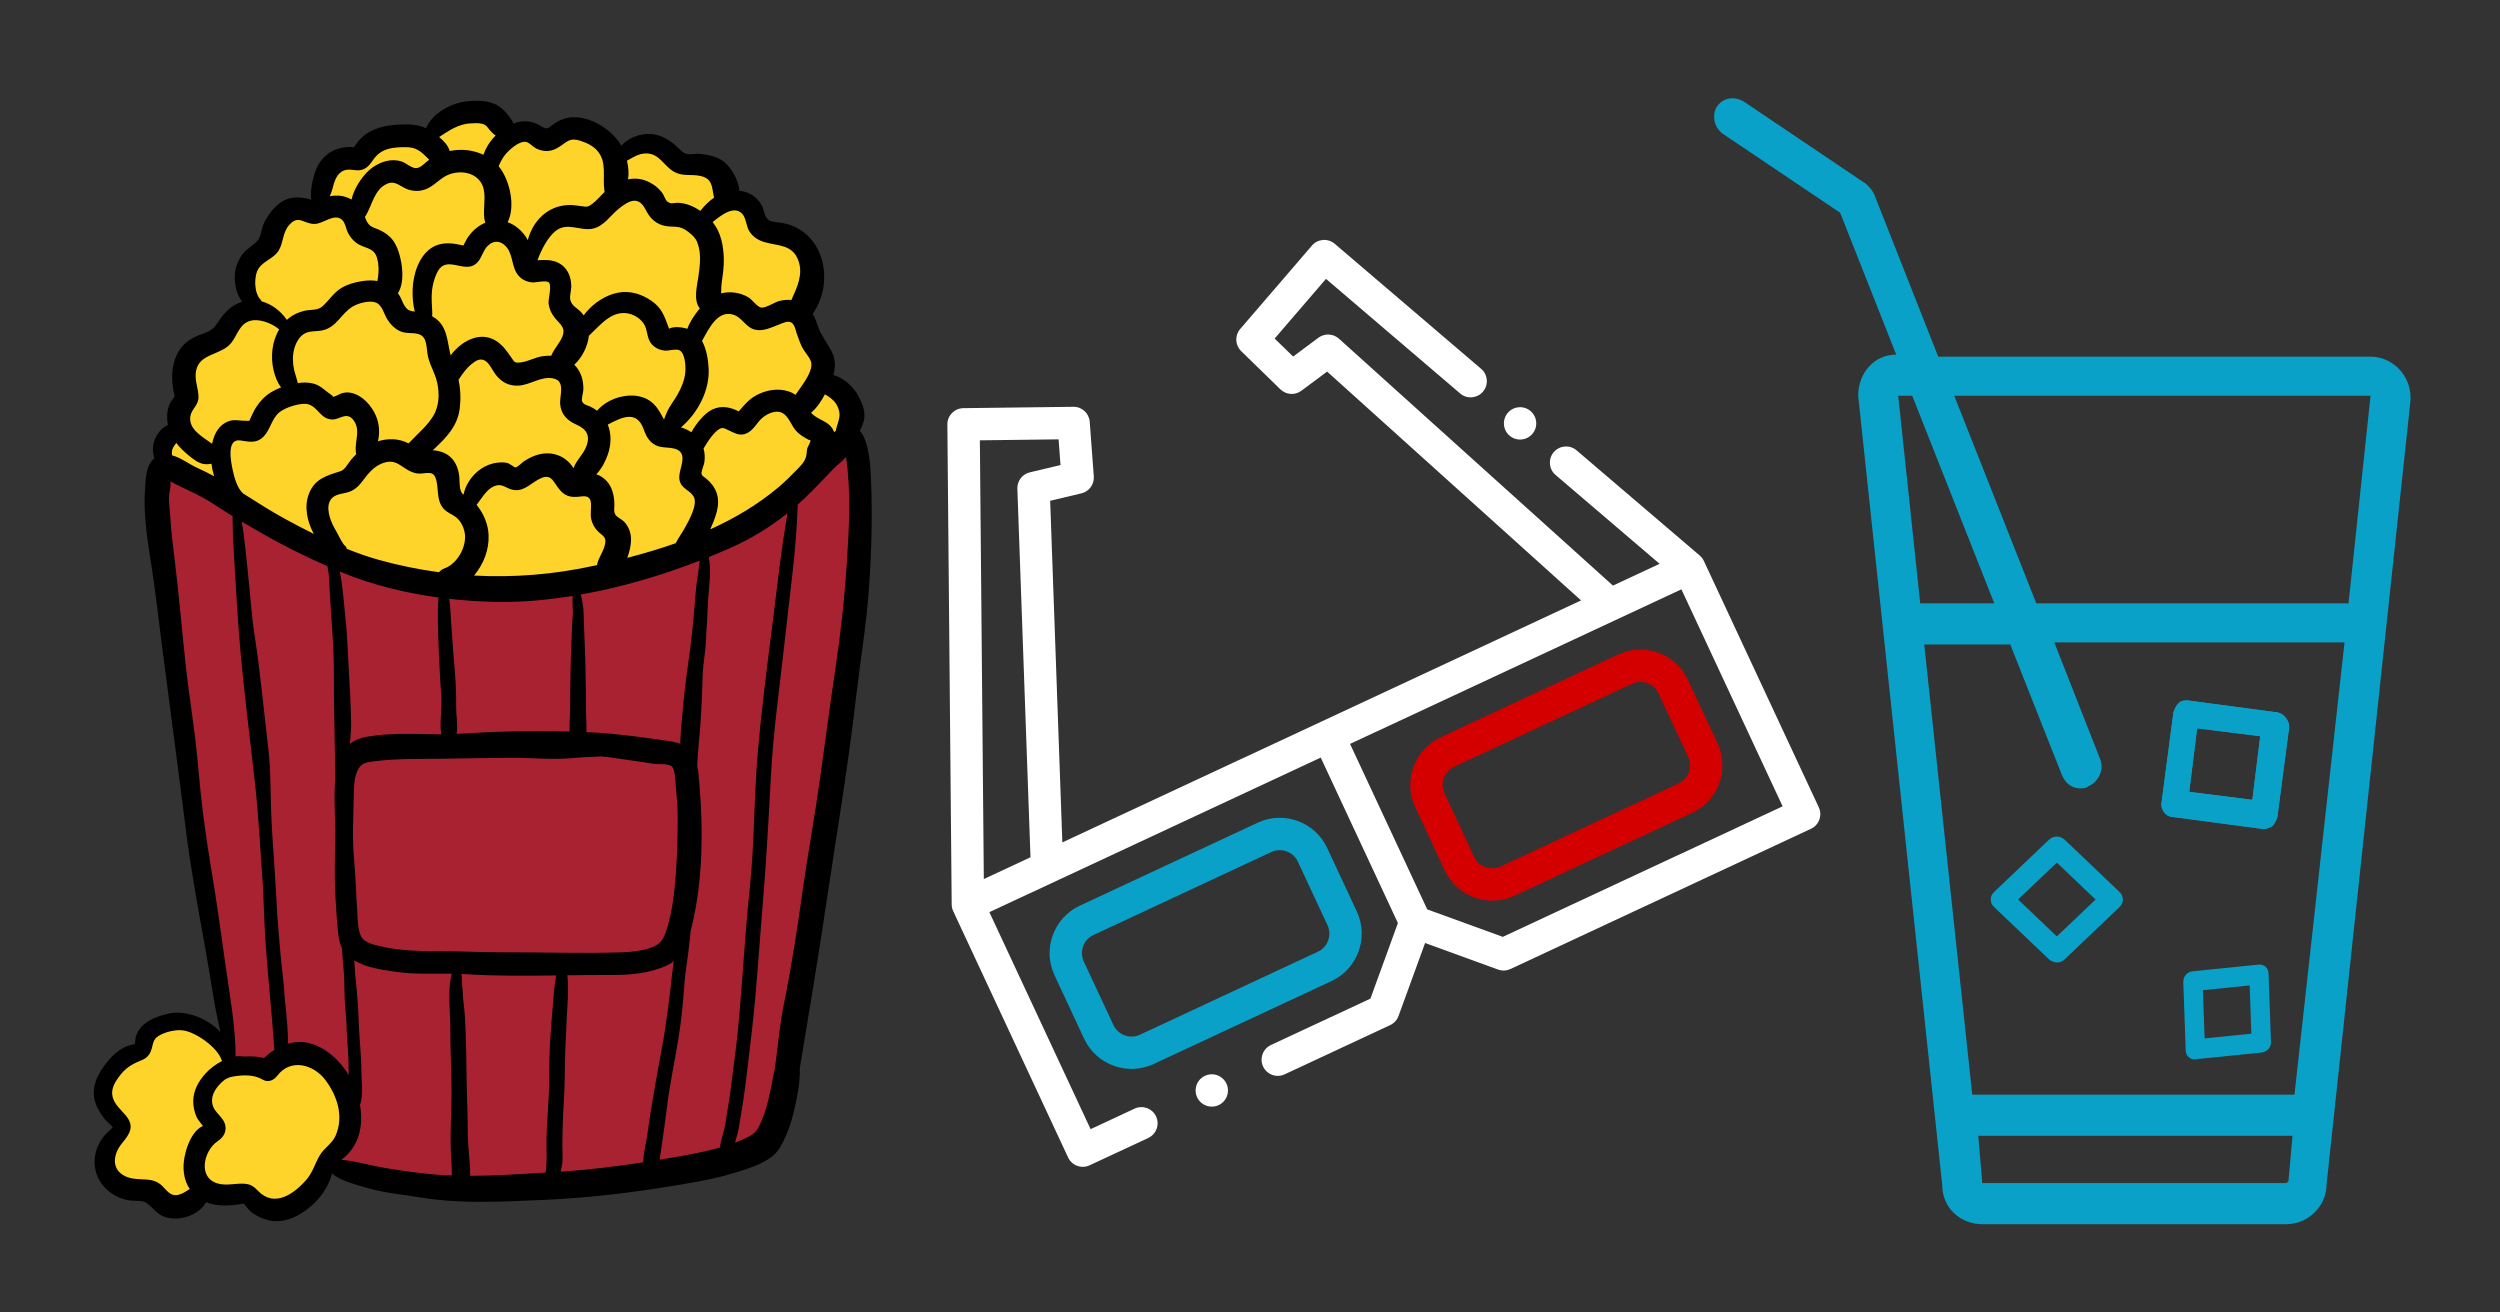 <?xml version="1.0" encoding="UTF-8" standalone="no"?>
<!-- Created with Inkscape (http://www.inkscape.org/) -->

<svg
   xmlns:dc="http://purl.org/dc/elements/1.1/"
   xmlns:cc="http://creativecommons.org/ns#"
   xmlns:rdf="http://www.w3.org/1999/02/22-rdf-syntax-ns#"
   xmlns:svg="http://www.w3.org/2000/svg"
   xmlns="http://www.w3.org/2000/svg"
   xmlns:sodipodi="http://sodipodi.sourceforge.net/DTD/sodipodi-0.dtd"
   xmlns:inkscape="http://www.inkscape.org/namespaces/inkscape"
   width="400mm"
   height="210mm"
   viewBox="0 0 400 210"
   version="1.1"
   id="svg8"
   inkscape:version="0.92.4 (5da689c313, 2019-01-14)"
   sodipodi:docname="graphics-svg.svg"
   inkscape:export-filename="C:\Users\Michał\Desktop\glasses-svg.png"
   inkscape:export-xdpi="96"
   inkscape:export-ydpi="96">
  <rect x="0" y="0" width="400" height="210" fill="#333333" stroke="none"/>
  <defs
     id="defs2" />
  <sodipodi:namedview
     id="base"
     pagecolor="#ffffff"
     bordercolor="#666666"
     borderopacity="1.0"
     inkscape:pageopacity="0"
     inkscape:pageshadow="2"
     inkscape:zoom="0.31805994"
     inkscape:cx="733.78357"
     inkscape:cy="137.18212"
     inkscape:document-units="mm"
     inkscape:current-layer="g1394"
     showgrid="false"
     inkscape:window-width="1600"
     inkscape:window-height="837"
     inkscape:window-x="-8"
     inkscape:window-y="-8"
     inkscape:window-maximized="1"
     showguides="true"
     inkscape:guide-bbox="true">
    <sodipodi:guide
       position="-91.505,-4.991"
       orientation="0,1"
       id="guide1194"
       inkscape:locked="false" />
  </sodipodi:namedview>
  <g
     inkscape:label="Layer 1"
     inkscape:groupmode="layer"
     id="layer1"
     transform="translate(0,-87)">
    <g
       transform="matrix(1,0,0,1,4.088,-97.115)"
       id="layer1-9"
       inkscape:label="Layer 1">
      <g
         inkscape:label="Layer 1"
         id="layer1-8"
         transform="translate(40.383,-83.198)">
        <g
           id="g865"
           transform="matrix(0.309,0,0,0.309,-3.12,154.234)">
          <g
             id="g863"
             transform="translate(11.415,-7.61)">
            <g
               id="g861" />
          </g>
          <g
             transform="matrix(0.856,0,0,0.856,164.882,30.166)"
             id="g958" />
          <flowRoot
             transform="matrix(0.856,0,0,0.856,-120.525,-229.757)"
             style="font-style:normal;font-variant:normal;font-weight:normal;font-stretch:normal;font-size:192px;line-height:1.25;font-family:Leelawadee;-inkscape-font-specification:Leelawadee;letter-spacing:0px;word-spacing:0px;fill:#000000;fill-opacity:1;stroke:none"
             id="flowRoot1463"
             xml:space="preserve"><flowRegion
               style="font-size:192px"
               id="flowRegion1465"><rect
                 style="font-size:192px"
                 y="317.726"
                 x="122.275"
                 height="244.551"
                 width="720.313"
                 id="rect1467" /></flowRegion><flowPara
               style="font-style:normal;font-variant:normal;font-weight:bold;font-stretch:normal;font-size:192px;font-family:sans-serif;-inkscape-font-specification:'sans-serif Bold'"
               id="flowPara1469">Seriale</flowPara></flowRoot>          <g
             transform="matrix(1.083,0,0,1.083,-28.64,22.637)"
             id="text1558"
             style="font-style:normal;font-variant:normal;font-weight:normal;font-stretch:normal;font-size:82.153px;line-height:1.25;font-family:Leelawadee;-inkscape-font-specification:Leelawadee;letter-spacing:0px;word-spacing:0px;fill:#000000;fill-opacity:1;stroke:none;stroke-width:0.856"
             aria-label="tv">
            <g
               id="g362">
              <g
                 id="g1396"
                 transform="matrix(0.701,-0.327,0.327,0.701,258.233,537.44)">
                <g
                   id="g1370">
	<g
   id="g1368">
		<path
   id="path1366"
   data-old_color="#000000"
   class="active-path"
   data-original="#000000"
   d="M 193.667,337.001 H 72.333 C 54.505,337.001 40,351.506 40,369.334 v 43.333 C 40,430.496 54.505,445 72.333,445 H 193.666 C 211.495,445.001 226,430.496 226,412.667 v -43.333 c 0,-17.829 -14.505,-32.333 -32.333,-32.333 z m 12.332,75.666 c 0,6.801 -5.533,12.333 -12.333,12.333 H 72.333 C 65.533,425.001 60,419.468 60,412.667 v -43.333 c 0,-6.801 5.533,-12.333 12.333,-12.333 h 121.333 c 6.801,0 12.333,5.533 12.333,12.333 z"
   inkscape:connector-curvature="0"
   style="fill:#09a1c8;fill-opacity:1" />

	</g>

</g>
                <g
                   id="g1376">
	<g
   id="g1374">
		<path
   id="path1372"
   data-old_color="#000000"
   class="active-path"
   data-original="#000000"
   d="M 439.667,337.001 H 318.333 c -17.829,0 -32.333,14.505 -32.333,32.333 v 43.333 C 286,430.496 300.505,445 318.333,445 h 121.333 c 17.829,0 32.333,-14.505 32.333,-32.333 V 369.334 C 472,351.506 457.495,337.001 439.667,337.001 Z m 0,87.999 H 318.333 C 311.532,425 306,419.467 306,412.667 v -43.333 c 0,-6.801 5.533,-12.333 12.333,-12.333 h 121.333 c 6.801,0 12.333,5.533 12.333,12.333 v 43.333 H 452 C 452,419.468 446.467,425 439.667,425 Z"
   inkscape:connector-curvature="0"
   style="fill:#d40000" />

	</g>

</g>
                <g
                   id="g1382">
	<g
   id="g1380">
		<path
   id="path1378"
   data-old_color="#000000"
   class="active-path"
   data-original="#000000"
   d="m 452.07,174.811 c -1.86,-1.86 -4.44,-2.93 -7.07,-2.93 -2.63,0 -5.21,1.07 -7.07,2.93 -1.86,1.86 -2.93,4.44 -2.93,7.07 0,2.63 1.07,5.21 2.93,7.07 1.86,1.86 4.44,2.93 7.07,2.93 2.63,0 5.21,-1.07 7.07,-2.93 1.86,-1.86 2.93,-4.44 2.93,-7.07 0,-2.63 -1.07,-5.21 -2.93,-7.07 z"
   inkscape:connector-curvature="0"
   style="fill:#ffffff" />

	</g>

</g>
                <g
                   id="g1388">
	<g
   id="g1386">
		<path
   id="path1384"
   data-old_color="#000000"
   class="active-path"
   data-original="#000000"
   d="m 105.07,467.931 c -1.86,-1.86 -4.44,-2.93 -7.07,-2.93 -2.63,0 -5.21,1.07 -7.07,2.93 -1.86,1.86 -2.93,4.44 -2.93,7.07 0,2.63 1.07,5.21 2.93,7.07 1.86,1.86 4.44,2.93 7.07,2.93 2.63,0 5.21,-1.07 7.07,-2.93 1.86,-1.86 2.93,-4.44 2.93,-7.07 0,-2.63 -1.07,-5.21 -2.93,-7.07 z"
   inkscape:connector-curvature="0"
   style="fill:#ffffff" />

	</g>

</g>
                <g
                   id="g1394">
	<g
   id="g1392">
		<path
   id="path1390"
   data-old_color="#000000"
   class="active-path"
   data-original="#000000"
   d="m 511.094,302.859 c 0.002,-10e-4 0.004,-0.003 0.006,-0.004 L 469.596,211.75 c -2.29,-5.026 -8.221,-7.244 -13.246,-4.955 -5.026,2.29 -7.244,8.22 -4.955,13.246 l 35.06,76.96 H 454.622 L 365.66,87.098 c -1.86,-4.389 -6.559,-6.852 -11.229,-5.891 l -19.101,3.943 -5.649,-14.91 44.351,-20.023 45.217,99.256 c 2.289,5.026 8.22,7.244 13.246,4.955 5.026,-2.29 7.244,-8.22 4.955,-13.246 L 388.1,32.855 c -2.284,-5.014 -8.195,-7.234 -13.215,-4.969 l -62,27.992 c -4.814,2.174 -7.108,7.717 -5.237,12.657 l 12,31.674 c 1.741,4.594 6.563,7.245 11.373,6.25 L 350.444,102.45 432.9,296.999 H 256 79.099 l 82.456,-194.549 19.423,4.009 c 4.808,0.99 9.632,-1.656 11.373,-6.25 l 12,-31.674 c 1.871,-4.94 -0.422,-10.483 -5.237,-12.657 l -62,-27.992 c -5.021,-2.265 -10.931,-0.045 -13.215,4.969 l -123,270 c 0.002,10e-4 0.004,0.002 0.006,0.003 C 0.33,304.122 0,305.522 0,307.001 v 168 c 0,5.523 4.477,10 10,10 h 40 c 5.523,0 10,-4.477 10,-10 0,-5.523 -4.477,-10 -10,-10 H 20 v -148 h 226 v 112.858 l -35.142,35.142 H 143 c -5.523,0 -10,4.477 -10,10 0,5.523 4.477,10 10,10 h 72 c 2.652,0 5.196,-1.054 7.071,-2.929 L 256,448.143 l 33.929,33.929 c 1.875,1.875 4.419,2.929 7.071,2.929 h 205 c 5.523,0 10,-4.477 10,-10 v -168 c 0,-1.479 -0.33,-2.879 -0.906,-4.142 z m -485.55,-5.858 112.424,-246.785 44.351,20.023 -5.649,14.91 -19.101,-3.942 c -4.667,-0.965 -9.369,1.502 -11.229,5.891 L 57.377,297.001 Z M 492,465.001 H 301.142 L 266,429.859 V 317.001 h 226 z"
   inkscape:connector-curvature="0"
   style="fill:#ffffff" />

	</g>

</g>
              </g>
              <g
                 id="layer1-92"
                 inkscape:label="Layer 1"
                 transform="matrix(2.54,0,0,2.54,-145.465,273.311)">
                <g
                   inkscape:label="Layer 1"
                   id="layer1-8-8"
                   transform="translate(40.383,-83.198)">
                  <g
                     id="g865-1"
                     transform="matrix(0.309,0,0,0.309,-3.12,154.234)">
                    <g
                       id="g863-4"
                       transform="translate(11.415,-7.61)">
                      <g
                         id="g861-0" />
                    </g>
                    <g
                       transform="matrix(0.856,0,0,0.856,164.882,30.166)"
                       id="g958-3" />
                    <g
                       transform="matrix(3.234,0,0,3.234,-108.983,-198.74)"
                       inkscape:label="Layer 1"
                       id="layer1-3">
                      <g
                         transform="translate(40.383,-83.198)"
                         id="layer1-8-3"
                         inkscape:label="Layer 1">
                        <g
                           transform="matrix(0.309,0,0,0.309,-3.12,154.234)"
                           id="g865-7">
                          <g
                             transform="translate(11.415,-7.61)"
                             id="g863-5">
                            <g
                               id="g861-7" />
                          </g>
                          <g
                             id="g958-8"
                             transform="matrix(0.856,0,0,0.856,164.882,30.166)" />
                          <g
                             id="g1089-7"
                             transform="matrix(1.334,0,0,1.334,-117.79,-143.923)">
                            <path
                               id="path989-7"
                               d="m 406.351,351.429 c 4.48,-31.786 10.435,-63.39 16.282,-94.701 2.574,-13.782 5.29,-29.041 5.659,-42.955 0.407,-15.315 4.253,-32.647 -0.07,-47.673 -0.864,-3.004 -3.69,-10.143 -7.155,-10.375 -5.344,-0.357 -12.679,9.168 -16.177,12.181 -18.258,15.728 -35.237,30.166 -57.97,38.875 -27.819,10.657 -60.294,13.976 -89.922,14.012 -14.359,0.018 -29.747,-1.11 -43.954,-3.241 -5.156,-0.774 -10.619,-0.794 -15.562,-2.621 -5.116,-1.891 -9.115,-6.372 -13.427,-9.65 -6.38,-4.85 -15.294,-5.9 -22.449,-9.237 -12.097,-5.642 -22.408,-12.976 -33.447,-20.242 -5.817,-3.829 -15.876,-10.981 -21.525,-6.616 3.889,66.026 10.379,132.419 23.7,197.306 4.023,19.598 5.707,39.928 8.619,59.742 0.553,3.762 -0.506,11.077 1.413,14.221 2.735,4.479 7.913,0.855 12.081,0.186 3.035,-0.487 5.955,0.465 8.826,-0.422 5.772,-1.785 8.525,-6.721 15.32,-5.787 5.188,0.713 9.272,4.408 12.159,8.559 5.972,8.587 8.999,22.439 3.887,32.093 -2.251,4.251 -7.857,8.718 -3.03,12.765 5.844,4.899 19.319,4.735 26.403,6.039 26.368,4.854 53.664,3.131 80.281,1.64 21.345,-1.196 43.199,-5.743 63.954,-10.715 15.241,-3.651 25.396,-10.619 29.444,-26.48 3.874,-15.179 5.114,-30.887 6.758,-46.416 2.151,-20.294 7.051,-40.261 9.902,-60.488 z"
                               style="fill:#a82232"
                               inkscape:connector-curvature="0" />
                            <path
                               id="path991-3"
                               d="m 241.543,7.611 c -3.933,2.283 -7.29,8.919 -12.488,8.827 -2.757,-0.049 -5.496,-1.375 -8.481,-1.397 -4.819,-0.035 -8.905,0.752 -12.615,4.046 -2.067,1.836 -3.402,5.308 -5.794,6.642 -2.432,1.356 -3.582,0.03 -6.251,-0.198 -8.812,-0.753 -13.764,8.898 -14.859,16.284 -0.627,4.228 -1.833,7.443 -7.107,7.39 -2.175,-0.022 -3.533,-1.186 -5.67,-0.161 -2.941,1.411 -4.282,5.852 -5.406,8.594 -2.312,5.636 -2.596,9.038 -8.188,11.467 -6.876,2.986 -7.335,9.531 -6.016,16.337 1.016,5.245 4.322,9.447 -1.459,13.27 -2.566,1.697 -5.196,1.643 -7.405,4.04 -2.296,2.491 -2.753,6.239 -4.889,8.745 -3.746,4.395 -11.637,2.462 -14.758,8.619 -2.548,5.028 -0.637,12.44 -0.622,17.932 0.014,5.042 -3.22,6.996 -4.682,11.585 -0.586,1.841 -0.448,3.448 -1.452,5.077 -1.498,2.432 -2.967,2.626 -2.598,6.153 0.825,7.887 8.439,9.041 13.953,12.49 8.583,5.368 17.113,10.735 25.812,15.946 10.691,6.404 22.523,12.133 33.908,17.187 12.79,5.677 25.482,9.295 38.945,12.866 27.512,7.298 55.959,4.87 83.301,-2.545 10.947,-2.969 21.583,-6.431 32.447,-9.572 30.34,-8.771 59.214,-23.13 77.796,-49.553 3.573,-5.08 6.991,-11.45 5.679,-17.936 -1.409,-6.969 -7.585,-7.076 -10.635,-12.152 -3.053,-5.08 -2.087,-11.411 -5.693,-16.641 -3.396,-4.925 -3.63,-10.33 -5.248,-15.934 -0.748,-2.591 -0.964,-2.503 0.391,-5.562 1.911,-4.313 2.887,-7.751 2.132,-12.538 -1.081,-6.854 -4.176,-15.026 -10.79,-18.126 -5.127,-2.403 -11.871,-2.663 -15.588,-7.401 -1.547,-1.972 -2.079,-4.971 -3.583,-6.818 -1.796,-2.204 -3.272,-1.75 -5.693,-2.569 -4.876,-1.649 -5.294,-7.361 -9.618,-10.265 -4.833,-3.246 -10.864,-1.875 -15.777,-5.02 -5.673,-3.631 -8.385,-7.919 -15.737,-6.631 -5.098,0.894 -9.696,4.796 -14.306,1.856 -4.503,-2.873 -6.456,-7.333 -11.94,-9.084 -6.964,-2.224 -11.049,3.322 -17.396,4.381 -4.399,0.734 -6.803,-4.354 -11.61,-4.256 -5.906,0.121 -7.256,3.516 -11.759,-1.996 -4.577,-5.603 -9.201,-5.08 -18.251,-3.379 z"
                               style="fill:#ffd42a"
                               inkscape:connector-curvature="0" />
                            <path
                               id="path995-0"
                               d="m 138.461,433.797 c -4.726,-11.524 -17.986,-17.029 -29.403,-11.852 -2.728,1.237 -5.477,3.019 -7.359,5.39 -1.924,2.423 -2.449,6.577 -4.631,8.648 -1.668,1.584 -3.871,1.137 -5.889,2.203 -3.687,1.95 -6.702,6.897 -7.855,10.811 -3.35,11.366 10.466,15.179 5.683,26.168 -2.528,5.808 -6.965,10.067 -3.04,16.731 3.267,5.546 9.396,5.528 14.989,6.595 5.135,0.979 5.489,3.951 9.682,6.286 5.475,3.05 10.302,-0.921 14.233,-4.328 4.353,-3.773 7.581,-1.73 12.752,-0.486 3.525,0.849 7.321,0.571 10.649,1.497 3.273,0.91 5.945,3.636 9.311,4.506 6.146,1.588 13.116,-1.758 17.653,-5.901 4.269,-3.899 4.788,-9.482 7.692,-14.198 3.683,-5.983 9.728,-7.867 10.975,-15.442 1.311,-7.964 -0.317,-18.911 -5.324,-25.424 -4.477,-5.825 -12.912,-11.951 -20.734,-10.246 -4.082,0.89 -7.536,3.696 -11.157,5.579 -3.429,1.783 -4.45,0.935 -7.932,0.368 -4.718,-0.769 -11.438,3.625 -10.295,-6.905 z"
                               style="fill:#ffd42a"
                               inkscape:connector-curvature="0" />
                            <path
                               id="path997-3"
                               d="m 433.438,173.931 c -0.202,-4.921 -0.499,-17.904 -5.115,-23.166 0.77,-1.396 1.36,-2.889 1.764,-4.34 1.161,-4.17 -0.766,-8.395 -2.703,-12.016 -1.8,-3.364 -6.564,-8.031 -11.204,-9.032 1.158,-3.935 1.111,-7.702 -1.282,-11.856 -2.016,-3.499 -4.204,-6.284 -5.604,-10.154 -0.751,-2.076 -1.403,-4.133 -2.496,-6.007 10.66,-15.277 4.842,-39.332 -15.555,-41.775 -2.165,-0.26 -4.105,-0.13 -5.474,-1.957 -1.128,-1.506 -1.311,-4.011 -2.212,-5.692 -2.038,-3.801 -5.43,-6.143 -9.701,-6.729 -0.215,-0.029 -0.423,-0.039 -0.636,-0.061 -0.234,-5.003 -3.796,-10.769 -7.104,-13.354 -3.041,-2.377 -7.133,-3.119 -10.895,-3.516 -1.806,-0.191 -3.692,0.363 -5.432,0.12 -2.04,-0.285 -3.235,-1.645 -4.698,-3.049 -5.789,-5.553 -12.403,-8.002 -20.231,-4.708 -1.995,0.839 -3.992,2.205 -5.551,3.906 -0.164,-0.293 -0.329,-0.575 -0.498,-0.841 -4.759,-7.508 -15.906,-14.106 -24.982,-11.698 -2.004,0.532 -3.885,1.51 -5.546,2.728 -2.818,2.065 -2.748,2.603 -5.96,0.693 -4.022,-2.391 -7.988,-2.704 -12.257,-1.001 -1.444,-3.094 -4.312,-6.408 -7.023,-8.116 -4.25,-2.677 -9.964,-2.538 -14.793,-1.982 -6.759,0.778 -15.38,5.442 -18.18,12.239 -2.793,-1.294 -5.738,-1.806 -9.014,-1.796 -8.443,0.025 -17.719,1.435 -22.823,8.948 -0.221,0.325 -0.717,0.955 -1.034,1.514 -2.099,-0.34 -4.576,0.004 -6.602,0.503 -4.291,1.056 -7.718,3.93 -9.879,7.757 -1.46,2.585 -3.985,10.653 -3.04,15.711 -0.072,-0.022 -0.138,-0.044 -0.217,-0.067 -5.884,-1.734 -11.348,-1.423 -16.023,3.153 -2.176,2.13 -4.172,4.944 -5.452,7.7 -1.337,2.88 -1.045,6.054 -3.284,8.354 -2.16,2.22 -4.817,3.405 -6.695,6.064 -1.841,2.609 -3.08,5.73 -3.297,8.938 -0.29,4.271 0.747,9.018 3.307,12.478 -1.836,0.586 -3.65,1.534 -5.392,2.901 -2.097,1.646 -3.741,3.628 -5.2,5.854 -2.104,3.209 -3.247,4.437 -6.911,5.71 -5.392,1.874 -9.719,4.315 -12.268,9.663 -2.493,5.231 -2.585,11.099 -1.532,16.711 0.121,0.787 0.293,1.562 0.516,2.324 0.003,0.011 0.005,0.017 0.007,0.028 -0.41,0.972 -1.396,1.823 -1.903,2.777 -1.326,2.495 -1.724,5.328 -1.511,8.118 0.058,0.756 0.166,1.498 0.317,2.227 -4.342,1.888 -7.263,7.429 -6.839,11.933 0.105,1.11 0.301,2.243 0.632,3.327 -4.025,3.189 -4.001,9.952 -4.305,14.843 -0.949,15.275 2.873,31.292 4.725,46.428 4.411,36.044 9.433,71.967 13.915,107.987 2.172,17.454 5.326,34.813 8.491,52.109 1.562,8.535 2.927,17.129 4.326,25.69 0.832,5.093 2,10.131 3.047,15.188 -5.826,-6.465 -16.167,-10.233 -23.54,-8.554 -6.094,1.388 -13.141,3.967 -15.126,10.586 -0.223,0.742 -0.164,2.859 -0.618,3.588 0.074,-0.441 -3.386,0.72 -3.835,0.918 -3.382,1.492 -6.269,4.135 -8.58,6.975 -4.217,5.181 -7.642,11.602 -5.55,18.401 0.909,2.955 2.734,5.804 4.685,8.176 0.42,0.511 3.299,2.841 3.334,3.571 -0.016,-0.342 -3.694,3.421 -3.841,3.605 -9.069,11.351 -3.608,26.135 10.397,29.418 2.816,0.66 6.902,-0.146 9.083,1.466 3.259,2.408 4.652,5.359 8.941,6.495 6.459,1.711 14.756,-1.059 18.095,-6.982 4.98,2.031 10.648,1.703 16.02,0.832 0.302,-0.049 0.889,-0.195 1.232,-0.171 -0.006,0.077 0.065,0.208 0.284,0.427 0.988,0.987 1.649,2.16 2.742,3.091 2.507,2.135 5.864,3.618 9.08,4.243 7.515,1.461 15.402,-3.241 20.52,-8.397 2.613,-2.632 4.835,-5.841 6.315,-9.233 0.552,-1.266 0.969,-2.546 1.338,-3.859 4.102,3.434 10.878,4.985 15.418,6.365 8.404,2.555 17.096,3.232 25.717,4.638 18.407,3.004 37.409,1.785 55.977,1 19.768,-0.836 39.448,-3.227 58.97,-6.432 9.096,-1.493 18.413,-3.038 27.242,-5.73 6.79,-2.07 17.231,-4.963 21.113,-11.345 4.983,-8.191 6.951,-17.148 8.556,-26.468 0.571,-3.315 0.825,-6.797 0.789,-10.296 4.042,-24.326 8.143,-48.648 11.762,-73.05 4.736,-31.932 10.197,-63.799 13.877,-95.877 1.873,-16.326 4.637,-32.458 5.844,-48.866 1.236,-16.798 1.755,-33.419 1.065,-50.246 z m -21.083,-39.789 c 3.181,1.847 5.806,3.868 6.59,8.121 0.533,2.889 -1.185,5.758 -1.59,8.58 -0.266,0.181 -0.534,0.356 -0.797,0.551 -1.942,-5.285 -7.197,-5.09 -10.521,-8.826 2.647,-2.243 4.649,-5.28 6.318,-8.426 z m -6.51,-15.329 c 1.581,3.866 -2.852,9.704 -5.007,12.831 -0.649,0.941 -1.334,1.839 -1.948,2.74 -0.942,-0.668 -2.017,-1.229 -3.304,-1.634 -4.841,-1.524 -10.134,-0.563 -14.536,1.801 -2.224,1.195 -4.122,2.851 -5.768,4.75 -0.689,0.794 -1.601,1.74 -2.283,2.656 -0.159,-0.079 -0.33,-0.164 -0.529,-0.263 -4.324,-2.145 -8.944,-2.54 -13.061,0.242 -2.433,1.644 -5.867,5.429 -8.067,9.525 -1.464,-0.973 -3.077,-1.706 -4.756,-2.221 7.71,-6.568 13.152,-16.899 12.636,-26.907 -0.2,-3.873 -0.943,-8.821 -3.027,-12.573 3.197,-5.831 7.202,-14.208 14.314,-12.013 4.025,1.242 5.664,5.83 9.837,6.84 3.815,0.923 7.447,-0.992 10.905,-2.292 1.419,-0.533 3.925,-1.816 5.475,-1.109 1.783,0.813 2.115,3.312 2.669,4.912 0.762,2.199 1.502,4.438 2.551,6.524 1.075,2.138 3.005,4.003 3.899,6.191 z m -42.978,60.37 c -0.917,-2.634 -2.584,-4.722 -4.709,-6.492 -0.759,-0.632 -1.868,-1.21 -2.119,-1.913 -0.426,-1.191 1.022,-4.2 1.212,-5.437 0.343,-2.23 0.224,-4.407 -0.349,-6.424 0.742,-1.26 1.498,-2.513 2.347,-3.719 1.061,-1.508 2.462,-3.384 3.958,-4.558 2.174,-1.706 2.844,-1.127 4.921,-0.178 3.081,1.408 5.336,3.051 8.725,1.389 2.901,-1.422 4.401,-4.686 6.706,-6.777 2.242,-2.035 6.364,-4.011 9.402,-2.386 2.908,1.556 4.012,5.705 6.149,8.062 1.193,1.316 2.484,2.295 4.032,3.169 0.471,0.266 2.448,1.574 2.629,1.077 -0.023,1.69 -1.572,3.021 -1.644,4.78 -0.049,1.187 -0.191,2.156 -0.438,3.006 -0.584,2.009 -1.753,3.351 -3.659,5.326 -2.894,3 -5.856,5.944 -9.05,8.627 -9.351,7.852 -19.88,14.067 -31.022,19.129 2.236,-5.149 4.837,-11.142 2.909,-16.681 z m -168.139,79.592 c -0.458,-7.682 -0.704,-15.63 -1.548,-23.25 -0.736,-6.651 -1.12,-13.716 -2.508,-20.412 0.511,0.215 1.021,0.434 1.533,0.643 13.68,5.604 28.859,9.257 43.514,11.24 -0.649,11.338 0.164,22.945 0.65,34.233 0.156,3.625 0.425,7.383 0.779,11.081 0.003,1.278 -0.002,2.556 -0.032,3.839 -0.093,3.988 -0.782,9.099 -0.048,13.386 -1.045,-0.015 -2.089,-0.031 -3.134,-0.046 -10.423,-0.145 -20.852,-0.663 -31.151,1.185 -2.997,0.538 -5.475,1.607 -7.483,3.134 0.219,-3.072 0.622,-6.157 0.561,-9.27 -0.17,-8.588 -0.623,-17.205 -1.133,-25.763 z m 50.209,-131.264 c 1.714,-2.681 3.659,-5.328 5.873,-7.128 1.861,-1.514 3.947,-2.963 6.264,-1.595 2.01,1.187 3.33,4.361 4.713,6.193 2.657,3.518 5.984,5.402 10.478,5.192 5.471,-0.255 10.58,-4.57 16.165,-3.245 5.512,1.308 2.548,7.827 2.964,11.904 0.456,4.469 3.217,7.308 7.187,9.045 4.781,2.092 6.744,4.956 4.691,10.214 -1.43,3.664 -4.59,6.257 -5.803,9.813 -0.489,-0.77 -1.006,-1.532 -1.613,-2.192 -4.339,-4.724 -10.551,-5.685 -16.364,-3.415 -1.547,0.604 -2.988,1.386 -4.396,2.264 -0.99,0.618 -3.26,3.043 -4.237,2.985 -0.418,-0.025 -2.733,-1.815 -3.529,-2.005 -1.485,-0.355 -3.044,-0.325 -4.544,-0.167 -5.677,0.599 -10.57,4.234 -13.419,9.07 -1.022,1.734 -1.756,3.603 -2.163,5.558 -0.341,-0.267 -0.631,-0.556 -0.827,-0.881 -1.318,-2.191 -0.785,-5.991 -1.227,-8.468 -0.582,-3.261 -1.886,-6.353 -4.567,-8.406 -2.098,-1.607 -4.789,-2.411 -7.431,-2.538 0.219,-0.206 0.435,-0.41 0.65,-0.61 5.646,-5.264 10.729,-10.532 11.686,-18.526 0.542,-4.522 0.356,-8.832 -0.551,-13.062 z m 100.96,45.735 c 0.815,4.122 4.503,4.443 6.422,7.526 2.172,3.488 -2.146,11.125 -3.949,14.359 -1.413,2.536 -3.012,4.686 -4.184,7.05 -7.282,2.564 -14.705,4.759 -22.137,6.682 1.045,-2.826 1.707,-5.739 1.717,-8.341 0.012,-2.99 -1.078,-5.937 -3.116,-8.136 -0.918,-0.99 -3.181,-2.013 -3.919,-3.073 -1,-1.435 -0.579,-3.085 -0.573,-4.683 0.021,-5.862 -2.072,-11.616 -7.973,-13.847 -0.101,-0.038 -0.198,-0.056 -0.298,-0.09 2.463,-2.546 4.234,-6.032 5.301,-9.151 1.514,-4.424 1.694,-9.289 -0.057,-13.559 6.36,-3.322 13.232,-6.901 16.467,2.292 1.205,3.424 2.883,6.28 6.482,7.58 3.004,1.085 8.691,-0.058 10.612,3.184 1.922,3.245 -1.531,8.485 -0.795,12.207 z m -50.206,114.991 c -17.159,-0.496 -34.513,-0.035 -51.626,1.065 0.658,-3.941 -0.275,-8.875 -0.223,-12.234 0.102,-6.551 -0.254,-12.927 -0.855,-19.444 -0.638,-6.913 -0.957,-13.836 -1.529,-20.765 -0.233,-2.825 -0.229,-6.18 -0.808,-9.272 14.061,1.602 28.433,1.979 42.492,0.527 4.663,-0.482 9.301,-1.1 13.912,-1.845 -0.129,2.642 0.069,5.379 0.159,8.021 -0.151,1.511 -0.275,3.026 -0.341,4.548 -0.295,6.717 -0.552,13.441 -0.725,20.162 -0.164,6.363 -0.169,12.736 -0.224,19.101 -0.029,3.241 -0.373,6.746 -0.232,10.136 z m -57.225,-74.526 c -1.048,0.38 -1.862,0.992 -2.458,1.73 -9.202,-1.242 -18.359,-3.101 -27.433,-5.625 -4.982,-1.386 -9.913,-3.125 -14.778,-5.093 -0.003,-0.451 -0.171,-0.897 -0.609,-1.255 -1.48,-1.208 -2.8,-4.42 -3.796,-6.127 -1.358,-2.329 -2.69,-4.776 -3.378,-7.395 -0.548,-2.085 -0.922,-4.559 -0.062,-6.625 1.351,-3.247 4.484,-3.485 7.526,-4.189 5.373,-1.244 6.729,-4.554 10.037,-8.486 1.934,-2.3 4.439,-4.322 7.344,-5.239 4.048,-1.277 6.1,0.158 9.288,2.307 1.92,1.295 3.79,2.343 6.132,2.624 2.95,0.354 6.652,-1.617 8.014,1.678 1.945,4.703 0.117,9.973 3.7,14.261 1.669,1.997 3.975,2.565 5.912,4.125 2.267,1.825 3.709,5.068 3.967,7.925 0.541,5.989 -3.649,13.3 -9.406,15.384 z m 13.572,3.259 c 1.098,-1.342 2.062,-2.746 2.861,-4.091 3.398,-5.715 4.795,-12.778 2.995,-19.262 -0.822,-2.962 -2.275,-5.826 -4.146,-8.249 -0.188,-0.244 -0.379,-0.475 -0.571,-0.705 1.081,-1.531 2.192,-3.054 3.305,-4.493 1.484,-1.918 3.541,-3.971 6.061,-4.434 2.639,-0.485 4.247,1.283 6.693,1.921 4.998,1.304 8.007,-2.23 11.948,-4.464 6.413,-3.636 6.704,0.899 10.27,4.902 2.914,3.271 5.867,3.163 9.91,2.685 6.346,-0.75 3.206,6.272 4.218,10.472 0.456,1.892 1.303,3.563 2.599,5.024 1.93,2.176 4.243,2.666 3.817,5.704 -0.542,3.856 -3.201,6.675 -3.792,10.197 -0.473,0.105 -0.949,0.216 -1.421,0.32 -18.165,3.972 -36.506,5.462 -54.747,4.473 z m 90.208,-78.376 c -1.591,2.319 -2.549,4.625 -3.409,7.061 -2.439,-4.424 -4.32,-8.284 -9.634,-10.105 -5.489,-1.881 -12.146,-0.509 -16.951,2.601 -1.274,0.825 -2.772,2.048 -4.021,3.481 -0.941,-0.712 -1.947,-1.341 -3.033,-1.858 -1.229,-0.585 -3.136,-0.859 -3.745,-2.304 -0.512,-1.215 0.489,-4.101 0.525,-5.468 0.119,-4.493 -1.218,-8.536 -4.149,-11.384 3.549,-3.271 6.152,-8.344 6.656,-13.208 5.222,-4.882 10.402,-11.803 18.161,-10.182 3.447,0.72 7.011,3.456 7.966,6.874 0.88,3.152 0.843,5.885 3.629,8.131 1.464,1.18 2.99,1.695 4.839,1.928 1.807,0.228 5.355,-1.031 6.911,-0.092 2.86,1.727 2.893,8.892 2.383,11.517 -0.944,4.855 -3.385,9.01 -6.128,13.008 z m -108.835,5.385 c -2.743,4.579 -7.207,8.217 -10.861,12.131 -0.184,0.133 -0.359,0.278 -0.525,0.432 -4.354,-2.285 -9.309,-2.366 -13.905,-0.947 0.898,-3.856 0.661,-7.943 -0.996,-11.777 -2.362,-5.465 -8.392,-11.689 -14.882,-10.343 -1.412,0.293 -2.408,1.152 -3.734,1.538 -0.551,0.16 -0.792,0.285 -0.891,0.36 0.031,-0.13 -0.062,-0.44 -0.891,-1.006 -3.344,-2.28 -4.983,-4.651 -9.258,-5.379 -1.821,-0.31 -3.879,-0.28 -5.992,-0.002 -0.348,-1.264 -0.663,-2.58 -1.031,-3.674 -0.971,-2.889 -1.394,-6.206 -1.092,-9.236 0.329,-3.305 1.777,-7.289 4.592,-9.31 2.461,-1.767 5.633,-1.263 8.421,-1.772 6.883,-1.258 8.746,-7.716 14.245,-10.99 2.531,-1.507 7.604,-2.919 10.527,-1.803 2.892,1.104 3.679,5.124 5.147,7.513 1.454,2.367 3.348,4.38 5.895,5.56 2.774,1.286 5.418,0.568 8.229,1.286 4.32,1.103 3.755,5.962 4.409,9.535 0.587,3.209 1.947,5.868 3.162,8.848 2.363,5.804 2.731,13.527 -0.569,19.036 z m -56.866,-5.191 c 4.301,1.473 5.355,6.545 10.43,6.839 2.133,0.124 3.551,-0.919 5.486,-1.407 2.379,-0.6 4.031,0.605 5.285,3.069 2.239,4.398 -0.66,9.593 0.425,14.256 -0.823,0.787 -1.615,1.608 -2.344,2.494 -1.85,2.249 -2.638,4.541 -5.049,5.306 -6.192,1.966 -11.463,3.421 -14.132,10.058 -2.381,5.921 -0.934,12.614 1.938,18.103 0.073,0.14 0.156,0.288 0.234,0.432 -4.383,-2.173 -8.693,-4.446 -12.915,-6.729 -6.034,-3.263 -11.85,-6.983 -17.683,-10.667 -0.039,-0.03 -0.087,-0.054 -0.13,-0.082 -0.514,-0.325 -1.028,-0.648 -1.542,-0.971 -2.772,-2.331 -4.184,-7.718 -4.817,-10.735 -0.771,-3.674 -2.98,-14.408 3.398,-13.541 4.14,0.563 7.421,1.598 10.753,-1.807 3.132,-3.2 3.617,-8.135 7.212,-11.08 2.671,-2.187 10.087,-4.69 13.451,-3.538 z m -23.186,57.906 c 10.168,5.876 20.851,11.261 31.676,16.009 0.284,1.762 0.63,3.529 0.719,5.289 0.249,4.908 0.499,9.8 0.833,14.704 0.639,9.354 1.414,18.838 1.364,28.216 -0.088,16.444 0.583,32.857 0.594,49.317 -0.444,5.755 -0.232,11.593 -0.07,17.398 0.013,1.794 0.052,3.595 0.111,5.401 0.009,0.878 0.013,1.755 0.007,2.63 -0.071,9.395 -0.486,19.114 0.105,28.477 0.303,4.802 0.556,9.613 1.052,14.41 0.306,2.961 0.537,5.899 1.837,8.484 0.09,1.056 0.184,2.117 0.278,3.18 0.138,2.55 0.379,5.071 0.605,7.444 0.189,2.755 0.322,5.504 0.322,8.217 0.001,5.028 0.484,10.046 0.915,15.07 0.017,4.316 0.399,8.601 0.688,12.896 0.032,0.839 0.085,1.674 0.151,2.508 0.058,1.081 0.107,2.163 0.132,3.247 0.043,1.877 0.044,3.755 0.046,5.633 -0.427,-0.711 -0.859,-1.417 -1.322,-2.084 -4.643,-6.696 -12.535,-13.047 -21.127,-13.048 -1.659,0 -3.436,0.305 -5.222,0.827 -0.098,-6.816 -0.744,-13.731 -1.507,-20.595 -0.357,-6.56 -1.315,-13.158 -1.906,-19.665 -0.548,-6.032 -1.035,-12.052 -1.499,-18.07 -0.497,-8.538 -0.915,-17.078 -1.537,-25.634 -0.554,-7.622 -1.064,-15.277 -1.326,-22.907 -0.316,-9.201 -0.178,-18.715 -1.261,-27.859 -2.02,-17.069 -3.552,-34.323 -6.189,-51.311 -1.61,-10.375 -2.167,-20.702 -3.343,-31.104 -0.162,-1.43 -1.318,-13.923 -2.565,-21.439 2.483,1.472 4.97,2.933 7.439,4.359 z m 43.688,121.44 c 0.087,-4.172 0.033,-9.509 2.35,-13.203 1.623,-2.586 4.358,-2.739 7.202,-3.106 10.081,-1.302 20.36,-1.012 30.513,-1.154 10.44,-0.146 20.883,-0.373 31.324,-0.452 9.713,-0.073 19.313,1.077 29.015,0.131 4.278,-0.417 8.56,-0.531 12.823,-0.74 2.049,0.209 4.095,0.459 6.137,0.759 4.308,0.633 8.62,1.233 12.928,1.863 1.905,0.278 3.795,0.708 5.719,0.851 2.108,0.157 5.048,-0.204 7.018,0.85 1.907,1.021 1.876,6.678 2.17,9.758 0.435,4.544 0.821,8.945 0.826,13.517 0.009,8.283 -0.191,16.591 -0.762,24.856 -0.639,9.257 -1.59,18.569 -4.524,27.413 -1.431,4.314 -3.021,6.301 -7.471,7.716 -3.903,1.241 -8.189,1.788 -12.26,1.927 -18.437,0.63 -37.012,-0.067 -55.463,-0.005 -9.244,0.031 -18.434,-0.491 -27.673,-0.501 -8.973,-0.009 -18.18,-0.101 -26.966,-2.086 -2.88,-0.651 -7.324,-1.501 -9.163,-4.065 -2.105,-2.935 -1.925,-9.168 -2.17,-12.742 -0.554,-8.066 -0.781,-16.152 -1.509,-24.21 -0.811,-8.964 -0.252,-18.377 -0.064,-27.377 z m 143.689,-25.605 c -11.047,-1.559 -22.515,-3.22 -33.685,-3.838 -1.225,-0.068 -2.454,-0.116 -3.683,-0.169 0.135,-3.113 -0.164,-6.315 -0.186,-9.361 -0.048,-6.719 -0.063,-13.446 -0.236,-20.162 -0.164,-6.367 -0.403,-12.738 -0.677,-19.101 -0.022,-0.493 -0.057,-0.985 -0.088,-1.477 0.037,-4.277 -0.245,-8.503 -1.291,-12.372 -0.016,-0.143 -0.033,-0.286 -0.049,-0.429 18.552,-3.287 36.663,-8.614 54.226,-15.446 -0.219,2.1 -0.395,4.213 -0.743,6.277 -0.738,4.378 -1.103,8.74 -1.44,13.162 -0.689,9.044 -1.643,18.298 -2.966,27.272 -1.216,8.246 -2.102,16.568 -2.828,24.875 -0.338,3.873 -0.754,7.993 -0.818,12.081 -1.765,-0.666 -3.679,-1.05 -5.536,-1.312 z M 374.565,51.642 c 1.821,1.931 1.843,5.92 3.357,8.179 1.613,2.407 3.953,3.919 6.712,4.737 6.276,1.861 12.923,0.973 15.623,8.539 2.253,6.313 -0.665,12.241 -3.226,17.935 -1.755,-0.171 -3.592,-0.022 -5.457,0.43 -2.153,0.521 -6.402,3.451 -8.433,3.016 -1.851,-0.396 -4.017,-3.65 -5.803,-4.694 -3.767,-2.203 -8.241,-2.793 -12.395,-1.784 0.049,-1.713 0.042,-3.433 0.259,-4.976 0.511,-3.643 1.051,-7.243 0.953,-10.935 -0.152,-5.712 -1.266,-11.842 -4.928,-16.408 -0.065,-0.081 -0.136,-0.16 -0.202,-0.241 4.363,-3.567 9.921,-7.635 13.54,-3.798 z M 330.866,24.061 c 5.72,0.085 7.81,5.457 12.206,8.184 4.729,2.933 9.606,0.632 14.386,2.768 3.788,1.692 3.326,5.741 4.252,9.25 -2.36,1.623 -4.451,3.731 -6.286,6.049 -3.182,-2.187 -6.853,-3.683 -10.496,-3.691 -1.911,-0.004 -3.02,0.814 -4.692,-0.685 -0.884,-0.792 -1.374,-2.686 -2.09,-3.67 -1.811,-2.49 -4.344,-4.391 -7.171,-5.57 -2.956,-1.233 -5.817,-1.358 -8.577,-0.767 0.451,-2.672 0.183,-5.699 -0.494,-8.547 2.953,-1.6 5.402,-3.374 8.962,-3.321 z m -12.709,25.267 c 1.755,-1.392 4.657,-3.613 7.021,-3.655 3.433,-0.061 4.659,3.149 6.046,5.532 2.297,3.945 5.817,6.103 10.428,6.253 3.859,0.125 5.327,0.151 8.581,2.703 1.726,1.353 2.999,2.519 3.826,4.62 1.887,4.793 1.215,10.37 0.521,15.316 -0.61,4.34 -2.482,10.998 0.607,14.802 -2.336,2.771 -4.572,6.149 -5.712,9.309 -0.669,-0.213 -1.353,-0.382 -2.049,-0.504 -1.487,-0.26 -3.169,-0.396 -4.669,-0.099 -1.274,0.253 -1.637,0.546 -1.722,0.653 0.027,-0.079 0.05,-0.278 -0.095,-0.66 -1.915,-5.048 -2.915,-8.664 -7.637,-12.033 -4.533,-3.234 -10.004,-4.925 -15.558,-3.86 -5.604,1.075 -10.871,4.638 -14.531,8.962 -0.343,0.405 -0.723,0.874 -1.112,1.381 -0.385,-0.542 -0.793,-1.065 -1.242,-1.537 -1.705,-1.798 -4.211,-2.803 -4.833,-5.469 -0.44,-1.887 0.508,-4.494 0.429,-6.48 -0.074,-1.851 -0.359,-3.646 -1.102,-5.354 -1.373,-3.155 -3.879,-5.208 -7.231,-6.045 -1.375,-0.343 -2.969,-0.399 -4.368,-0.413 -0.912,0.062 -1.826,0.097 -2.74,0.128 1.66,-4.642 4.68,-10.532 8.278,-13.373 5.341,-4.217 10.883,0.006 16.7,-1.018 5.302,-0.936 8.222,-6.032 12.164,-9.159 z m -52.295,-24.18 c 1.72,-2.349 6.743,-7.063 10.046,-6.319 1.434,0.323 3.003,2.216 4.403,2.916 1.272,0.637 2.666,1.068 4.086,1.181 2.895,0.23 5.187,-0.863 7.49,-2.491 2.966,-2.095 4.337,-3.45 8.23,-2.289 3.099,0.925 6.061,2.226 8.239,4.702 4.547,5.17 2.287,12.127 3.233,18.286 0.026,0.173 0.086,0.328 0.145,0.484 -1.964,1.849 -3.643,4.003 -5.794,5.58 -2.213,1.622 -2.749,1.218 -5.332,0.891 -1.803,-0.228 -3.605,-0.527 -5.43,-0.458 -9.756,0.368 -16.398,7.51 -18.603,16.103 -0.244,-0.523 -0.513,-1.038 -0.853,-1.529 -2.025,-2.919 -4.725,-5.371 -8.096,-6.616 -0.089,-0.033 -0.178,-0.053 -0.267,-0.085 3.784,-7.366 0.918,-19.525 -4.095,-25.595 0.695,-1.667 1.511,-3.277 2.598,-4.761 z m 1.197,41.961 c 2.91,3.779 2.076,9.086 5.271,12.786 1.7,1.968 3.847,2.897 6.428,3.109 1.485,0.122 6.31,-1.163 7.484,0.073 1.408,1.481 -0.408,7.63 -0.156,9.638 0.307,2.445 1.286,4.557 2.838,6.476 2.543,3.144 5.306,4.538 3.249,9.04 -1.291,2.823 -3.507,5.076 -4.733,7.938 -0.049,0.114 -0.078,0.228 -0.119,0.342 -1.23,-0.042 -2.472,0.026 -3.72,0.181 -3.521,0.437 -6.722,2.409 -10.126,2.844 -2.966,0.379 -2.948,-0.055 -4.576,-2.429 -0.891,-1.299 -1.804,-2.581 -2.814,-3.79 -2.143,-2.565 -4.719,-4.564 -8.056,-5.241 -6.008,-1.218 -12.615,2.725 -16.717,8.273 -1.553,-6.114 -1.349,-12.863 -6.944,-16.939 -0.48,-0.35 -0.978,-0.649 -1.483,-0.925 0.045,-0.542 0.07,-1.081 0.05,-1.613 -0.125,-3.388 -0.51,-6.86 -0.121,-10.234 0.3,-2.594 1.013,-5.295 2.101,-7.678 1.767,-3.873 4.005,-4.731 8.121,-3.988 4.158,0.751 7.896,2.198 10.978,-1.665 1.669,-2.092 2.243,-4.998 4.165,-6.919 2.912,-2.911 6.423,-2.468 8.88,0.721 z m -16.43,-56.792 c 1.695,-0.066 3.702,-0.251 5.335,0.274 1.896,0.609 2.112,1.513 3.329,2.909 0.899,1.03 1.717,1.795 2.604,2.371 -2.511,2.506 -4.485,5.523 -5.574,8.812 -4.777,-2.267 -10.256,-2.786 -15.44,-1.724 -0.665,-2.461 -2.685,-4.623 -4.828,-6.404 4.531,-2.918 8.866,-6.017 14.574,-6.238 z m -10.014,23.338 c 3.897,-1.486 8.919,-1.337 12.347,1.28 6.693,5.11 2.137,14.14 4.181,20.805 -3.391,1.388 -6.331,4.022 -8.421,7.406 -0.54,0.931 -1.042,1.881 -1.504,2.853 -0.032,0.048 -0.051,0.081 -0.081,0.127 -1.077,-0.247 -2.161,-0.471 -3.246,-0.648 -4.033,-0.657 -7.935,-0.509 -11.432,1.828 -5.77,3.855 -8.257,12.156 -8.497,18.745 -0.114,3.134 0.067,6.85 0.975,10.265 -1.991,-0.229 -3.125,-0.397 -4.448,-2.292 -1.028,-1.473 -1.522,-3.344 -2.464,-4.884 -0.252,-0.411 -0.516,-0.799 -0.789,-1.17 3.121,-5.106 2.137,-12.9 0.512,-18.322 -1.925,-6.423 -5.238,-9.393 -11.369,-11.604 -2.639,-0.952 -3.434,-2.827 -4.238,-4.928 3.354,-5.02 4.059,-12.58 10.206,-15.217 3.792,-1.627 6.055,1.467 9.449,2.618 3.223,1.092 6.495,0.877 9.521,-0.728 3.314,-1.762 5.72,-4.769 9.298,-6.134 z m -53.291,6.539 c 0.797,-3.229 1.873,-7.013 5.265,-8.34 2.628,-1.028 5.342,0.428 7.99,-0.256 2.74,-0.708 4.06,-2.808 5.608,-4.965 3.615,-5.039 8.955,-5.468 14.872,-5.415 3.342,0.03 5.38,0.949 7.878,3.192 0.956,0.858 1.749,1.742 2.589,2.52 -0.005,0.003 -0.01,0.006 -0.015,0.01 -1.851,1.287 -3.995,4.05 -6.263,3.836 -2.135,-0.202 -4.233,-2.33 -6.308,-3.016 -4.634,-1.532 -9.543,0.031 -13.401,2.771 -3.719,2.641 -8.183,8.782 -9.527,14.615 -0.625,-0.377 -1.281,-0.7 -1.961,-0.957 -2.542,-0.958 -5.278,-1.077 -7.928,-0.576 0.464,-1.156 0.927,-2.312 1.201,-3.419 z M 153.53,76.692 c 2.327,-3.602 7.012,-4.552 9.255,-8.33 2.202,-3.707 1.719,-8.076 4.675,-11.497 4.352,-5.036 6.572,-0.561 11.685,-0.575 3.966,-0.011 9.145,-5.202 12.669,-1.784 1.429,1.387 1.701,4.114 2.607,5.843 0.934,1.784 2.058,3.239 3.653,4.481 3.558,2.772 8.045,1.92 9.529,6.752 1.078,3.511 0.911,7.206 0.283,10.776 -2.246,-0.368 -4.642,-0.32 -7.098,0.062 -3.187,0.496 -6.385,1.362 -9.191,3.008 -3.665,2.15 -5.69,5.62 -8.724,8.399 -2.371,2.173 -5.404,1.435 -8.431,2.16 -3.006,0.72 -5.7,2.076 -7.951,4.142 -2.862,-4.143 -6.991,-7.238 -11.526,-8.463 -0.147,-0.318 -0.347,-0.632 -0.628,-0.934 -2.909,-3.119 -2.961,-10.706 -0.807,-14.04 z m -31.169,67.611 c 0.433,-3.315 3.719,-5.097 3.744,-8.786 0.028,-4.14 -1.938,-7.79 -1.123,-12.074 1.561,-8.201 11.425,-7.029 16.05,-12.761 2.89,-3.581 3.731,-8.69 8.692,-10.117 3.918,-1.127 9.742,0.928 13.254,3.906 -3.317,5.529 -4.035,12.505 -2.541,18.76 0.656,2.746 1.74,5.672 3.427,7.734 -1.781,0.689 -3.436,1.495 -4.827,2.367 -2.734,1.713 -4.929,4.12 -6.667,6.822 -0.865,1.344 -1.507,2.786 -2.199,4.222 -1.16,2.41 -0.195,1.827 -2.564,1.849 -3.341,0.031 -5.519,-0.988 -8.829,0.687 -2.535,1.283 -4.233,3.478 -5.326,6.046 -0.501,1.176 -0.87,2.452 -1.147,3.778 -4.619,-3.397 -10.712,-6.553 -9.944,-12.433 z m -8.114,14.758 c 0.381,-0.954 1.082,-1.829 1.703,-2.739 1.165,1.56 2.511,2.993 3.974,4.275 1.996,1.749 4.39,3.874 6.863,4.887 1.989,0.814 3.512,0.679 5.239,0.376 0.248,1.944 0.659,3.883 1.273,5.744 -2.547,-1.382 -5.132,-2.683 -7.774,-3.865 -3.621,-1.621 -7.435,-4.655 -11.486,-5.718 -0.128,-1.012 -0.17,-2.014 0.208,-2.96 z m 17.465,190.65 c -2.611,-15.411 -4.538,-30.93 -5.868,-46.508 -1.316,-15.415 -4.029,-30.743 -5.673,-46.141 -1.644,-15.402 -2.945,-30.842 -4.821,-46.218 -0.857,-7.028 -1.743,-14.099 -2.172,-21.166 -0.187,-3.093 -0.722,-6.415 -0.509,-9.511 0.111,-1.613 0.932,-3.755 0.551,-5.41 0.117,-0.31 0.187,-0.565 0.226,-0.785 0.567,0.325 1.13,0.658 1.708,0.963 6.122,3.15 12.108,5.51 17.893,9.373 2.798,1.869 5.681,3.676 8.588,5.45 0.089,3.405 0.185,8.826 0.221,9.449 0.307,5.355 0.597,10.71 0.895,16.065 0.618,11.084 1.332,22.145 2.271,33.207 1.799,21.187 4.54,42.175 6.88,63.309 1.81,16.347 2.569,32.684 3.75,49.028 0.347,8.744 0.608,17.491 1.255,26.214 1.157,15.603 2.824,31.111 3.865,46.687 -1.743,1.069 -3.356,2.319 -4.69,3.714 -2.965,-0.737 -5.876,-0.905 -8.854,-0.644 -1.333,-0.228 -2.706,-0.277 -4.155,-0.083 -0.044,-14.018 -2.745,-28.279 -4.68,-42.096 -2.093,-14.948 -4.16,-30.016 -6.681,-44.897 z m -4.778,119.398 c -1.205,0.841 -2.175,1.849 -3.029,3.048 -2.157,3.027 -3.435,6.772 -4.158,10.392 -1.039,5.201 -0.479,10.515 2.352,14.742 -1.478,0.949 -2.939,1.926 -4.554,2.462 -4.057,1.347 -5.556,-1.491 -8.091,-3.94 -4.5,-4.346 -9.984,-2.056 -15.324,-3.782 -7.89,-2.55 -7.63,-10.021 -2.942,-15.685 3.646,-4.404 5.843,-7.812 1.53,-12.854 -2.115,-2.473 -4.929,-4.837 -5.82,-8.142 -1.016,-3.771 1.107,-7.066 3.33,-9.969 2.456,-3.208 5.118,-4.973 8.79,-6.475 2.421,-0.99 4.007,-1.741 5.137,-4.209 1.354,-2.959 0.642,-5.513 3.802,-7.436 3.047,-1.853 8.057,-3.006 11.555,-2.382 5.737,1.023 15.233,7.729 17.085,13.352 0.07,0.214 0.166,0.395 0.272,0.558 -2.935,1.481 -5.621,3.533 -7.757,5.937 -3.093,3.481 -5.374,7.624 -5.408,12.379 -0.018,2.531 0.519,4.956 1.53,7.271 0.479,1.099 1.865,2.695 2.933,4.151 -0.477,0.192 -0.937,0.375 -1.233,0.582 z m 61.902,3.632 c -1.638,3.877 -5.223,5.62 -7.298,9.129 -2.244,3.794 -3.217,7.849 -6.208,11.26 -5.806,6.621 -14.603,12.668 -21.969,5.054 -2.243,-2.318 -3.64,-3.248 -6.94,-3.332 -3.945,-0.101 -7.813,1.039 -11.715,-0.14 -9.085,-2.746 -6.11,-14.957 -0.038,-19.126 2.507,-1.721 4.223,-3.894 3.74,-7.081 -0.642,-4.23 -5.172,-5.853 -5.972,-10.144 -0.837,-4.492 2.363,-8.507 5.841,-11.145 1.037,-0.605 2.189,-1.088 3.616,-1.326 4.493,-0.75 9.51,-1 13.528,1.404 2.458,1.471 5.092,0.336 6.671,-1.749 6.138,-8.102 16.584,-5.236 21.991,1.944 5.442,7.224 8.448,16.505 4.753,25.252 z m 52.338,-49.433 c -0.037,10.091 0.568,20.165 0.575,30.225 0.007,9.952 -0.879,20.055 -0.133,29.984 0.194,2.582 0.269,5.047 0.258,7.583 -1.148,-0.043 -2.298,-0.07 -3.443,-0.135 -9.163,-0.522 -18.572,-1.864 -27.623,-3.387 -6.362,-1.07 -12.926,-3.103 -19.44,-3.632 8.249,-6.027 10.203,-15.724 8.53,-25.062 1.687,-4.631 0.619,-11.546 0.627,-15.493 0.014,-7.176 -0.911,-14.226 -1.151,-21.357 -0.235,-6.992 -0.7,-13.946 -1.472,-20.911 -0.078,-0.706 -0.143,-1.428 -0.21,-2.148 -0.138,-2.068 -0.279,-4.135 -0.41,-6.203 5.635,3.485 12.985,4.374 19.305,5.301 8.355,1.226 16.874,0.702 25.319,0.804 -2.164,7.501 -0.705,17.057 -0.732,24.431 z m 48.038,-21.444 c -0.711,4.022 -0.872,8.254 -1.238,12.327 -0.974,10.838 -1.751,21.906 -1.651,32.796 0.092,10.06 -1.267,20.04 -1.188,30.134 0.032,4.13 0.281,8.021 -0.369,12.109 -0.031,0.194 -0.053,0.379 -0.08,0.568 -11.409,0.652 -22.964,1.457 -34.446,1.471 0.071,-6.704 -1.125,-13.472 -1.087,-20.169 0.047,-8.068 -0.445,-16.184 -0.531,-24.282 -0.096,-9.117 -0.238,-18.436 -0.722,-27.549 -0.168,-3.174 -0.58,-6.323 -0.925,-9.479 -0.06,-2.148 -0.196,-4.294 -0.486,-6.364 -0.039,-1.475 -0.051,-2.956 -0.148,-4.421 0.574,0.027 1.148,0.057 1.721,0.094 13.745,0.9 27.625,0.778 41.485,0.592 -0.117,0.762 -0.217,1.504 -0.335,2.173 z m 41.872,71.324 c -0.548,3.925 -1.769,7.909 -1.703,11.893 -12.527,1.922 -25.158,3.467 -37.778,4.3 0.31,-1.826 0.827,-3.804 0.852,-4.75 0.069,-2.498 -0.004,-5.015 -0.073,-7.53 0.054,-2.434 0.073,-4.839 0.116,-7.147 0.16,-8.527 0.99,-17.015 0.997,-25.538 0.007,-8.492 0.545,-17.071 0.91,-25.564 0.251,-5.858 1.012,-12.93 0.246,-19.229 6.499,-0.088 12.989,-0.165 19.454,-0.131 8.877,0.047 17.604,-0.592 25.796,-4.25 1.257,-0.561 2.372,-1.259 3.373,-2.061 -0.59,4.155 -1.016,8.322 -1.46,12.303 -0.41,3.681 -0.87,7.333 -1.361,10.977 -0.081,0.526 -0.167,1.052 -0.247,1.577 -0.499,3.251 -0.976,6.505 -1.44,9.76 -0.411,2.457 -0.85,4.914 -1.324,7.376 -1.657,8.616 -3.147,17.358 -4.551,26.013 -0.652,4.008 -1.246,7.981 -1.807,12.001 z m 37.923,-19.355 c -0.583,4.409 -1.473,8.758 -2.062,13.16 -0.478,3.571 -2.095,7.588 -2.616,11.378 -7.695,2.124 -15.671,3.533 -23.529,4.871 -1.313,0.224 -2.63,0.438 -3.946,0.655 1.503,-9.9 2.814,-19.842 4.095,-29.792 0.998,-6.044 2.074,-12.096 3.184,-18.08 1.762,-9.505 3.04,-18.824 3.7,-28.467 0.173,-2.523 0.398,-5.042 0.629,-7.56 0.999,-6.868 1.905,-13.753 2.547,-20.659 0.533,-1.983 0.975,-3.985 1.385,-5.919 4.165,-19.635 4.324,-40.79 2.648,-60.688 -0.245,-2.914 -0.422,-5.856 -1.034,-8.695 0.148,-3.407 0.335,-6.813 0.693,-10.21 1.086,-10.304 1.462,-20.75 1.789,-31.093 0.178,-5.628 1.367,-11.203 1.565,-16.836 0.023,-0.668 0.044,-1.34 0.067,-2.008 0.334,-4.42 0.573,-8.846 0.721,-13.218 0.238,-7.056 1.838,-14.991 0.476,-22.07 10e-4,-0.035 0.002,-0.066 0.002,-0.102 3.201,-1.296 6.384,-2.635 9.547,-4.026 9.386,-4.128 18.347,-9.571 26.415,-16.027 -2.783,15.759 -4.523,31.773 -6.521,47.652 -2.623,20.841 -5.41,41.838 -7.161,62.769 -1.694,20.248 -1.432,40.628 -3.566,60.824 -2.053,19.425 -3.116,38.919 -4.796,58.367 -1.033,11.968 -2.658,23.877 -4.232,35.774 z m 53.352,-242.437 c -1.054,16.274 -2.832,32.314 -5.248,48.437 -2.491,16.632 -4.656,33.32 -6.991,49.973 -2.388,17.031 -5.507,33.912 -7.906,50.938 -2.438,17.308 -5.106,34.83 -8.584,51.956 -1.701,8.376 -2.542,16.827 -3.589,25.3 -0.209,1.689 -0.457,3.37 -0.716,5.049 -0.261,1.061 -0.505,2.127 -0.704,3.207 -1.298,7.033 -2.79,14.994 -5.938,21.512 -1.657,3.432 -2.879,4.554 -6.269,6.174 -1.683,0.804 -3.398,1.523 -5.136,2.181 0.601,-2.303 1.381,-4.624 1.696,-6.642 0.64,-4.1 1.419,-8.175 2.027,-12.28 1.521,-10.278 2.605,-20.581 3.833,-30.901 2.277,-19.139 3.368,-38.396 4.988,-57.6 1.699,-20.136 2.802,-40.242 3.881,-60.422 1.098,-20.544 4.08,-41.091 6.305,-61.546 2.254,-20.725 5.268,-41.406 5.951,-62.244 1.096,-0.975 2.182,-1.96 3.237,-2.973 4.581,-4.402 9.024,-9.082 13.405,-13.695 1.167,-1.23 3.791,-3.145 5.364,-4.957 0.082,0.35 0.143,0.628 0.161,0.753 2.193,15.612 1.248,32.102 0.233,47.78 z"
                               inkscape:connector-curvature="0" />
                            <g
                               id="g1021-9" />
                            <g
                               id="g1023-4" />
                            <g
                               id="g1025-7" />
                            <g
                               id="g1027-4" />
                            <g
                               id="g1029-5" />
                            <g
                               id="g1031-2" />
                            <g
                               id="g1033-3" />
                            <g
                               id="g1035-0" />
                            <g
                               id="g1037-5" />
                            <g
                               id="g1039-8" />
                            <g
                               id="g1041-4" />
                            <g
                               id="g1043-3" />
                            <g
                               id="g1045-7" />
                            <g
                               id="g1047-2" />
                            <g
                               id="g1049-1" />
                          </g>
                          <g
                             id="g1232-6"
                             transform="translate(1.393,2.993)" />
                        </g>
                      </g>
                    </g>
                  </g>
                </g>
              </g>
              <g
                 transform="matrix(3.871,0,0,3.976,625.303,-239.892)"
                 id="layer1-6"
                 inkscape:label="Layer 1">
                <g
                   transform="matrix(0.309,0,0,0.309,-3.12,154.234)"
                   id="g865-19">
                  <g
                     transform="matrix(0.569,0,0,0.528,111.582,149.574)"
                     id="g851">
                    <g
                       id="g849">
                      <path
                         style="fill:#09a1c8"
                         inkscape:connector-curvature="0"
                         d="m 249.099,287.249 -38.4,-38.4 c -3.2,-3.2 -8,-3.2 -11.2,0 l -38.4,38.4 c -1.6,1.6 -2.4,3.2 -2.4,5.6 0,2.4 0.8,4 2.4,5.6 l 38.4,38.4 c 1.6,1.6 4,2.4 5.6,2.4 2.4,0 4,-0.8 5.6,-2.4 l 38.4,-38.4 c 3.2,-3.2 3.2,-8 0,-11.2 z m -44,32.8 -27.2,-27.2 27.2,-27.2 27.2,27.2 z"
                         data-original="#000000"
                         class="active-path"
                         data-old_color="#000000"
                         id="path847" />
                    </g>
                  </g>
                  <g
                     transform="translate(11.415,-7.61)"
                     id="g857">
                    <g
                       id="g855">
                      <path
                         style="fill:#09a1c8;stroke-width:0.651"
                         inkscape:connector-curvature="0"
                         d="m 305.011,238.984 -35.757,-4.64 c -1.578,0 -2.629,0 -3.681,1.031 -1.052,1.031 -1.578,2.062 -2.103,3.609 l -4.733,35.061 c -0.526,2.578 1.578,5.672 4.733,5.672 l 35.757,4.64 h 0.526 c 1.052,0 2.103,-0.516 3.155,-1.031 1.052,-1.031 1.578,-2.062 2.103,-3.609 l 4.733,-35.061 c 0,-2.578 -2.103,-5.156 -4.733,-5.672 z m -9.991,34.03 -25.24,-3.094 3.155,-24.749 25.24,3.094 z"
                         data-original="#000000"
                         class="active-path"
                         data-old_color="#000000"
                         id="path853" />
                    </g>
                    <g
                       id="g928">
                      <path
                         id="path926"
                         data-old_color="#000000"
                         class="active-path"
                         data-original="#000000"
                         d="m 305.011,238.984 -35.757,-4.64 c -1.578,0 -2.629,0 -3.681,1.031 -1.052,1.031 -1.578,2.062 -2.103,3.609 l -4.733,35.061 c -0.526,2.578 1.578,5.672 4.733,5.672 l 35.757,4.64 h 0.526 c 1.052,0 2.103,-0.516 3.155,-1.031 1.052,-1.031 1.578,-2.062 2.103,-3.609 l 4.733,-35.061 c 0,-2.578 -2.103,-5.156 -4.733,-5.672 z m -9.991,34.03 -25.24,-3.094 3.155,-24.749 25.24,3.094 z"
                         inkscape:connector-curvature="0"
                         style="fill:#09a1c8;stroke-width:0.651" />
                    </g>
                  </g>
                  <g
                     transform="translate(11.415,-7.61)"
                     id="g863-9">
                    <g
                       id="g861-78">
                      <path
                         style="fill:#09a1c8"
                         inkscape:connector-curvature="0"
                         d="m 342.261,100.55 h -172.8 l -25.6,-63.2 c -0.8,-1.6 -1.6,-2.4 -3.2,-4 l -48.8,-32 c -4,-2.4 -8.8,-1.6 -11.2,2.4 -1.6,3.2 -0.8,8 3.2,10.4 l 46.4,30.4 22.4,55.2 c -8.8,0 -15.2,7.2 -15.2,16 l 33.6,307.2 c 0,8.8 7.2,15.2 16,15.2 h 121.6 c 8.8,0 16,-7.2 16,-15.2 l 33.6,-305.6 v -0.8 c 0,-8.8 -7.2,-16 -16,-16 z m -188.8,15.2 h 5.6 l 32.8,80.8 h -29.6 z m 156,305.6 -0.8,0.8 h -121.6 l -1.6,-18.4 h 125.6 z m 2.4,-33.6 h -128.8 l -19.2,-175.2 h 34.4 l 20.8,51.2 c 1.6,3.2 4,4.8 7.2,4.8 0.8,0 2.4,0 3.2,-0.8 4,-1.6 6.4,-6.4 4.8,-10.4 l -18.4,-45.6 h 116 z m 21.6,-191.2 h -124.8 l -32.8,-80.8 h 166.4 z"
                         data-original="#000000"
                         class="active-path"
                         data-old_color="#000000"
                         id="path859" />
                    </g>
                  </g>
                  <g
                     style="fill:#09a1c8;fill-opacity:1"
                     id="g888"
                     transform="matrix(0.331,-0.379,0.356,0.311,100.669,332.449)">
                    <g
                       style="fill:#09a1c8;fill-opacity:1"
                       id="g886">
                      <path
                         id="path884"
                         data-old_color="#000000"
                         class="active-path"
                         data-original="#000000"
                         d="m 276.661,327.75 -38.4,-38.4 c -3.2,-3.2 -8,-3.2 -11.2,0 l -38.4,38.4 c -1.6,1.6 -2.4,3.2 -2.4,5.6 0,2.4 0.8,4 2.4,5.6 l 38.4,38.4 c 1.6,1.6 4,2.4 5.6,2.4 2.4,0 4,-0.8 5.6,-2.4 l 38.4,-38.4 c 3.2,-3.2 3.2,-8 0,-11.2 z m -44,32.8 -27.2,-27.2 27.2,-27.2 27.2,27.2 z"
                         inkscape:connector-curvature="0"
                         style="fill:#09a1c8;fill-opacity:1" />
                    </g>
                  </g>
                </g>
              </g>
            </g>
          </g>
        </g>
      </g>
    </g>
  </g>
</svg>

